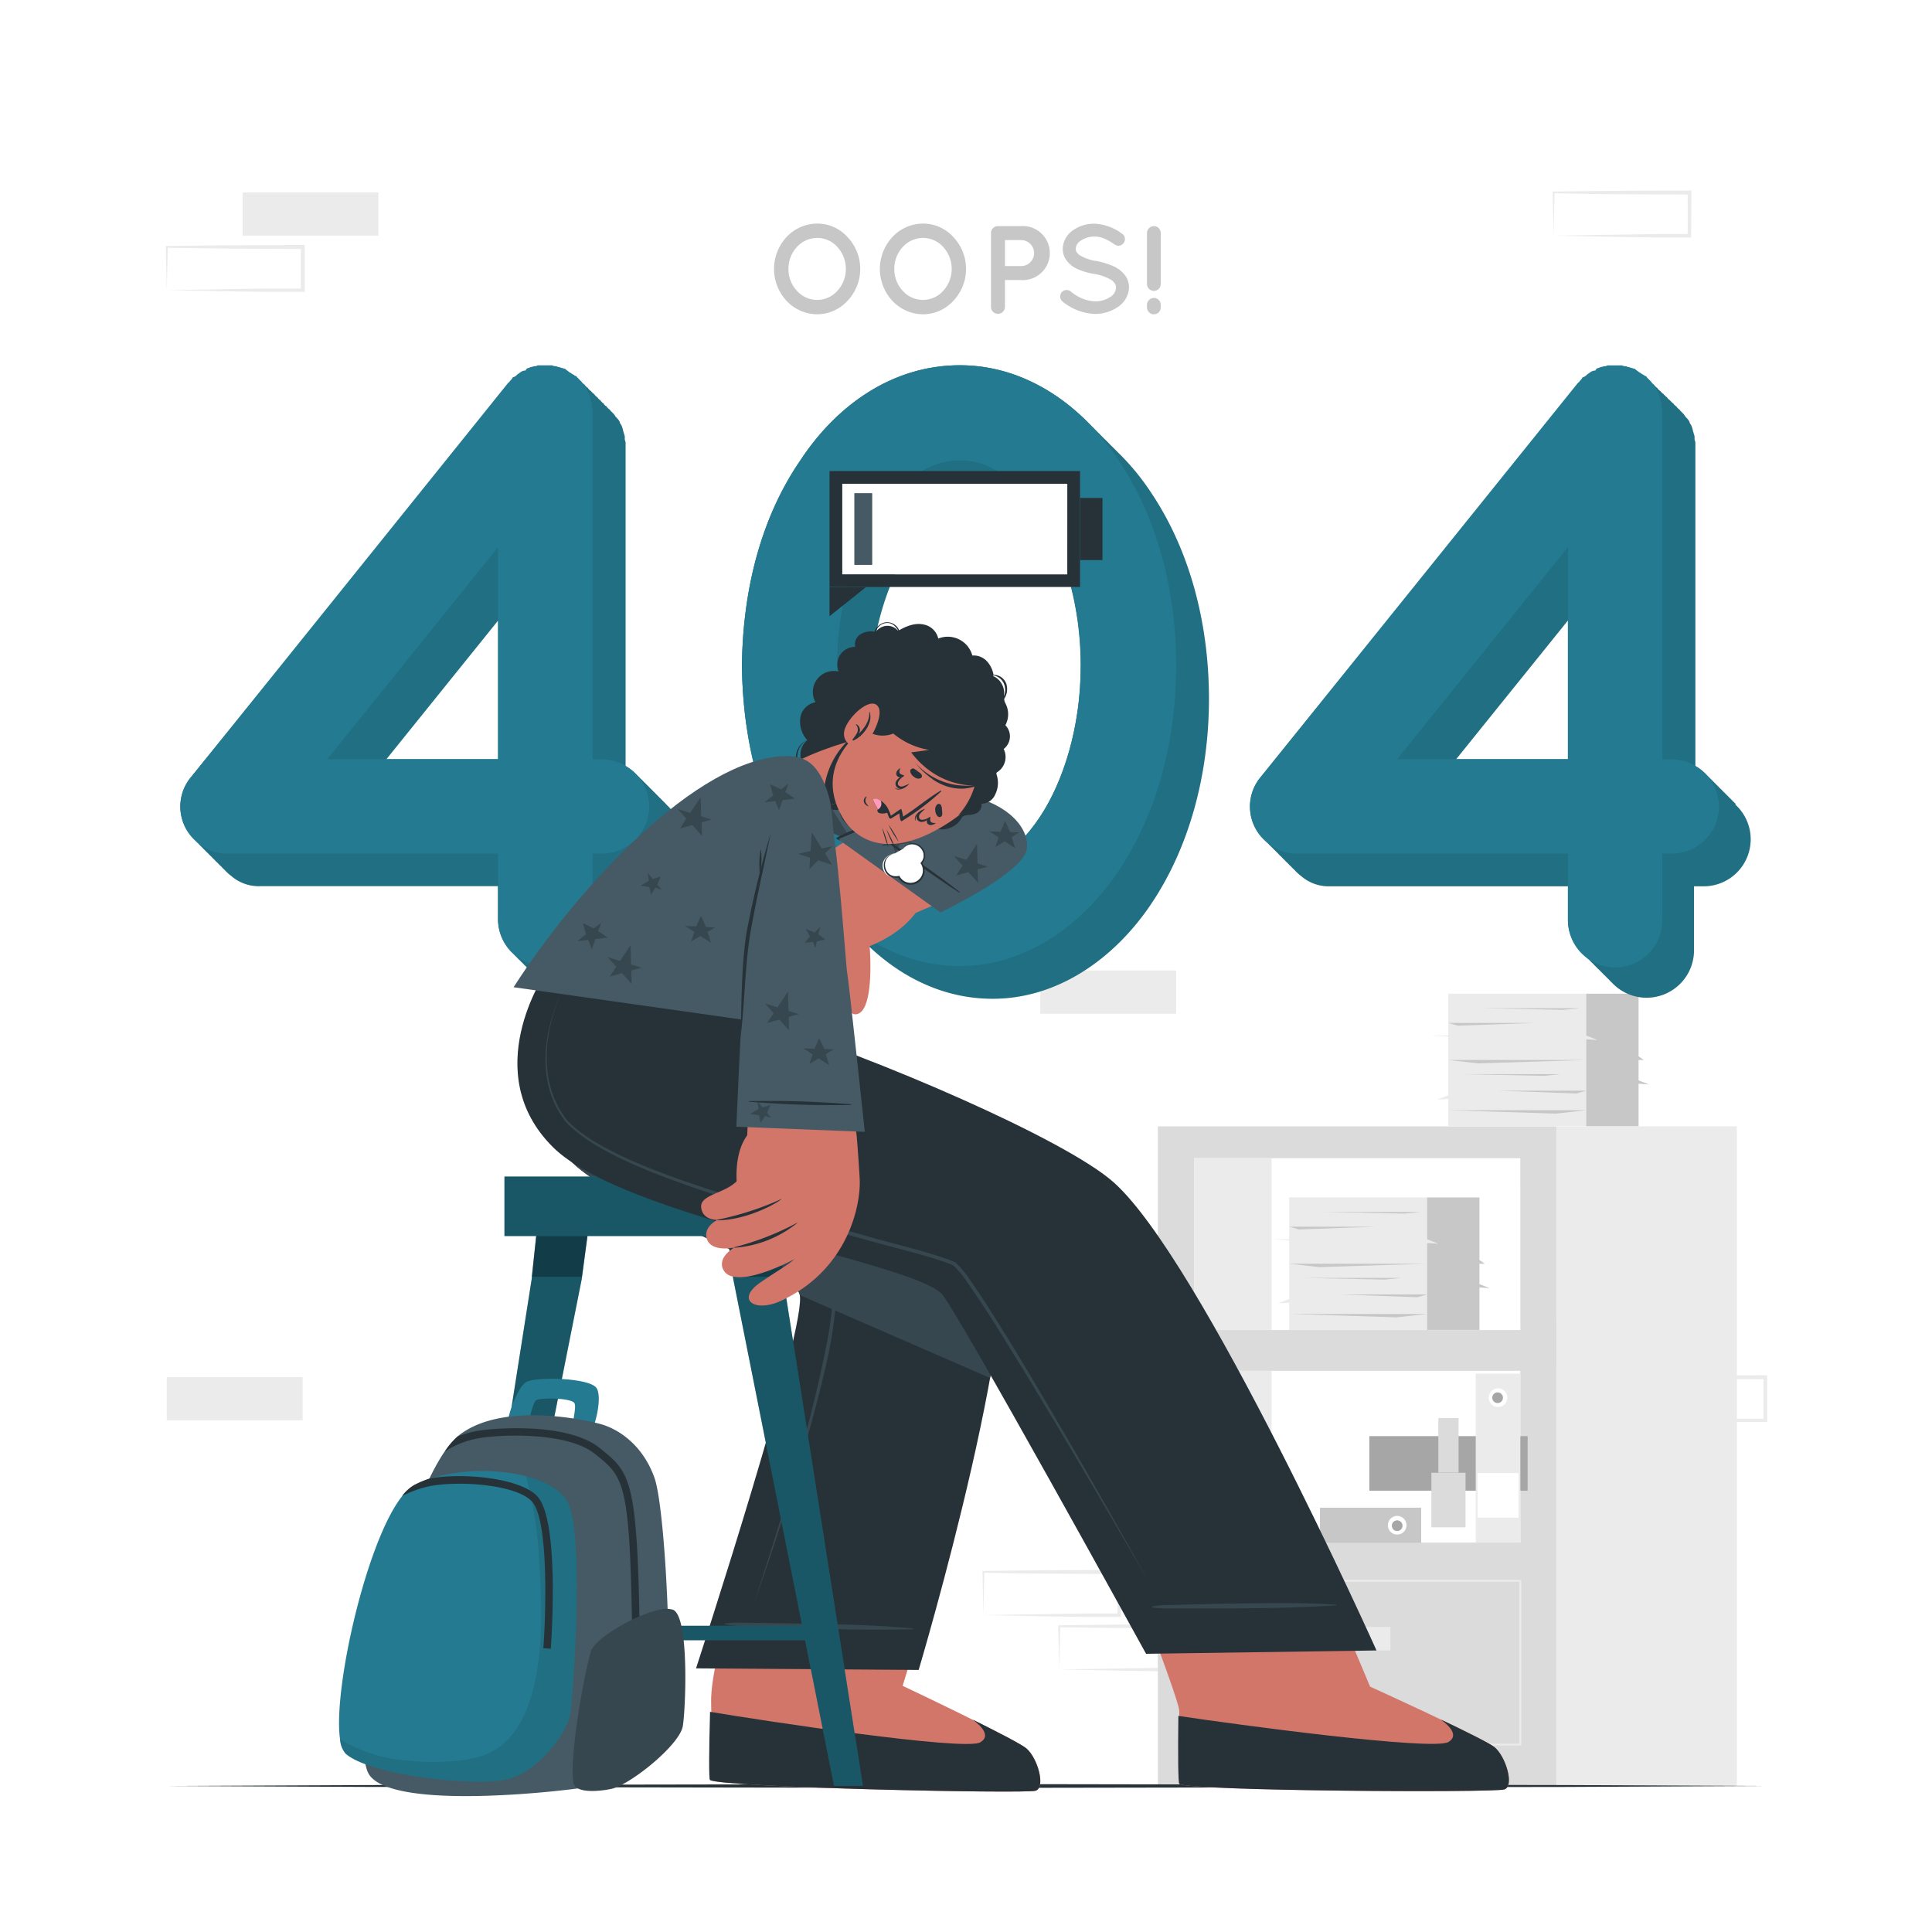 <svg class="animated" id="freepik_stories-404-error-with-a-tired-person" xmlns="http://www.w3.org/2000/svg" viewBox="0 0 500 500" version="1.1" xmlns:xlink="http://www.w3.org/1999/xlink" xmlns:svgjs="http://svgjs.com/svgjs"><style>svg#freepik_stories-404-error-with-a-tired-person:not(.animated) .animable {opacity: 0;}svg#freepik_stories-404-error-with-a-tired-person.animated #freepik--Number--inject-55 {animation: 6s Infinite  linear floating;animation-delay: 0s;}svg#freepik_stories-404-error-with-a-tired-person.animated #freepik--Character--inject-55 {animation: 6s Infinite  linear wind;animation-delay: 0s;}svg#freepik_stories-404-error-with-a-tired-person.animated #freepik--Backpack--inject-55 {animation: 6s Infinite  linear wind;animation-delay: 0s;}            @keyframes floating {                0% {                    opacity: 1;                    transform: translateY(0px);                }                50% {                    transform: translateY(-10px);                }                100% {                    opacity: 1;                    transform: translateY(0px);                }            }                    @keyframes wind {                0% {                    transform: rotate( 0deg );                }                25% {                    transform: rotate( 1deg );                }                75% {                    transform: rotate( -1deg );                }            }        </style><g id="freepik--background-complete--inject-55" style="transform-origin: 250.135px 255.76px 0px;" class="animable"><g id="el4jamd6aou9q"><rect x="402.07" y="342.28" width="35.16" height="11.19" style="fill: rgb(235, 235, 235); transform-origin: 419.65px 347.875px 0px; transform: rotate(180deg);" class="animable"></rect></g><g id="el97lhpejuv1w"><rect x="269.23" y="251.16" width="35.16" height="11.19" style="fill: rgb(235, 235, 235); transform-origin: 286.81px 256.755px 0px; transform: rotate(180deg);" class="animable"></rect></g><path d="M421.68,367.58l17.7-.29,8.75-.12,8.71,0-.46.45,0-11.19.5.5-17.58-.07-8.79-.08-8.79-.11.24-.24Zm0,0-.23-11.19v-.23h.24l8.79-.11,8.79-.08,17.58-.07h.5v.5l0,11.19V368h-.45L448,368l-8.83-.12Z" style="fill: rgb(235, 235, 235); transform-origin: 439.4px 361.95px 0px;" id="el9udwgsficyl" class="animable"></path><path d="M254.5,418l17.7-.3,8.75-.12,8.71,0-.46.46,0-11.19.5.49-17.58-.06-8.79-.09L254.5,407l.24-.23Zm0,0-.24-11.19v-.24h.24l8.79-.11,8.79-.09,17.58-.06h.5v.51L290.11,418v.45h-.45l-8.87,0-8.83-.12Z" style="fill: rgb(235, 235, 235); transform-origin: 272.21px 412.38px 0px;" id="el0xhrro61nj8f" class="animable"></path><path d="M274.11,432.06l17.7-.3,8.75-.12,8.71,0-.46.45,0-11.18.5.49-17.58-.06-8.79-.09-8.79-.11.24-.23Zm0,0-.24-11.19v-.24h.24l8.79-.11,8.79-.09,17.58-.06h.5v.51l0,11.18v.46h-.45l-8.87,0-8.83-.12Z" style="fill: rgb(235, 235, 235); transform-origin: 291.82px 426.445px 0px;" id="elicyjx9o6x69" class="animable"></path><g id="elfparglbikds"><rect x="293.65" y="406.76" width="35.16" height="11.19" style="fill: rgb(235, 235, 235); transform-origin: 311.23px 412.355px 0px; transform: rotate(180deg);" class="animable"></rect></g><g id="el0oy4fiivayq9"><rect x="43.16" y="356.39" width="35.16" height="11.19" style="fill: rgb(235, 235, 235); transform-origin: 60.74px 361.985px 0px; transform: rotate(180deg);" class="animable"></rect></g><g id="elulx1rf52n59"><rect x="62.77" y="49.79" width="35.16" height="11.19" style="fill: rgb(235, 235, 235); transform-origin: 80.35px 55.385px 0px; transform: rotate(180deg);" class="animable"></rect></g><path d="M43.16,75.09l17.7-.3,8.75-.12,8.71,0-.46.46,0-11.19.5.5-17.58-.07L52,64.24l-8.79-.11.24-.23Zm0,0L42.92,63.9v-.24h.24L52,63.55l8.79-.08,17.58-.07h.5v.5l0,11.19v.45h-.45l-8.87,0-8.83-.12Z" style="fill: rgb(235, 235, 235); transform-origin: 60.895px 69.47px 0px;" id="eli631qrdpa6o" class="animable"></path><path d="M402.07,61l17.7-.3,8.75-.12,8.71,0-.46.46,0-11.19.5.5-17.58-.07-8.79-.09L402.07,50l.24-.23Zm0,0-.24-11.19v-.24h.24l8.79-.11,8.79-.08,17.58-.07h.5v.5L437.68,61v.45h-.45l-8.87,0-8.83-.12Z" style="fill: rgb(235, 235, 235); transform-origin: 419.78px 55.38px 0px;" id="eldb034mm2cdr" class="animable"></path><path d="M299.65,291.5V462.21H402.84V291.5Zm93.82,107.71H309V354.77h84.45Zm0-55H309V299.75h84.45Z" style="fill: rgb(219, 219, 219); transform-origin: 351.245px 376.855px 0px;" id="elm5v7casz9he" class="animable"></path><rect x="402.84" y="291.5" width="46.66" height="170.7" style="fill: rgb(235, 235, 235); transform-origin: 426.17px 376.85px 0px;" id="elz4sfmsh95ib" class="animable"></rect><rect x="309.02" y="299.75" width="20.07" height="44.44" style="fill: rgb(235, 235, 235); transform-origin: 319.055px 321.97px 0px;" id="elz58klq1oeer" class="animable"></rect><path d="M393.72,451.75H309.29V408.88h84.43Zm-83.93-.5h83.43V409.38H309.79Z" style="fill: rgb(235, 235, 235); transform-origin: 351.505px 430.315px 0px;" id="elqlxrvy2hnz" class="animable"></path><rect x="343.17" y="421.05" width="16.67" height="6.09" style="fill: rgb(235, 235, 235); transform-origin: 351.505px 424.095px 0px;" id="elx33m6o97gvg" class="animable"></rect><rect x="309.02" y="354.78" width="20.07" height="44.44" style="fill: rgb(235, 235, 235); transform-origin: 319.055px 377px 0px;" id="elgqno30nff4a" class="animable"></rect><g id="el4o1vr25coys"><rect x="354.38" y="371.67" width="40.97" height="14.12" style="fill: rgb(166, 166, 166); transform-origin: 374.865px 378.73px 0px; transform: rotate(90deg);" class="animable"></rect></g><g id="el3qzs9n6f2km"><rect x="370.44" y="381.15" width="8.84" height="14.12" style="fill: rgb(219, 219, 219); transform-origin: 374.86px 388.21px 0px; transform: rotate(90deg);" class="animable"></rect></g><g id="elihvhk2hd71"><rect x="372.24" y="367" width="5.24" height="14.12" style="fill: rgb(219, 219, 219); transform-origin: 374.86px 374.06px 0px; transform: rotate(90deg);" class="animable"></rect></g><rect x="374.82" y="257.17" width="35.68" height="34.29" style="fill: rgb(235, 235, 235); transform-origin: 392.66px 274.315px 0px;" id="elo9r0rq0c3u" class="animable"></rect><rect x="410.5" y="257.17" width="13.56" height="34.29" style="fill: rgb(199, 199, 199); transform-origin: 417.28px 274.315px 0px;" id="elil0px9ja1n" class="animable"></rect><polygon points="374.81 274.32 410.5 274.32 382.63 275.2 374.81 274.32" style="fill: rgb(199, 199, 199); transform-origin: 392.655px 274.76px 0px;" id="elsijspab0qmo" class="animable"></polygon><polygon points="410.5 287.32 374.81 287.32 402.68 288.2 410.5 287.32" style="fill: rgb(199, 199, 199); transform-origin: 392.655px 287.76px 0px;" id="el9sqri3gccia" class="animable"></polygon><polygon points="374.81 264.73 397.42 264.73 377.32 265.45 374.81 264.73" style="fill: rgb(199, 199, 199); transform-origin: 386.115px 265.09px 0px;" id="el64ul3u9eb7t" class="animable"></polygon><polygon points="410.5 282.27 387.89 282.27 407.99 282.99 410.5 282.27" style="fill: rgb(199, 199, 199); transform-origin: 399.195px 282.63px 0px;" id="el7sdhldta5ft" class="animable"></polygon><polygon points="383.37 260.92 408.87 260.92 404.62 261.35 383.37 260.92" style="fill: rgb(199, 199, 199); transform-origin: 396.12px 261.135px 0px;" id="el8w2zwkvfjkj" class="animable"></polygon><polygon points="378.28 277.99 403.78 277.99 399.53 278.43 378.28 277.99" style="fill: rgb(199, 199, 199); transform-origin: 391.03px 278.21px 0px;" id="elpm36oluf1jl" class="animable"></polygon><polygon points="393.96 268 410.5 268 413.45 269.15 393.96 268" style="fill: rgb(235, 235, 235); transform-origin: 403.705px 268.575px 0px;" id="elvlhkferuu6" class="animable"></polygon><polygon points="370.26 268 386.8 268 389.75 269.15 370.26 268" style="fill: rgb(235, 235, 235); transform-origin: 380.005px 268.575px 0px;" id="elgm14qkesalh" class="animable"></polygon><polygon points="391.48 283.41 374.94 283.41 371.99 284.56 391.48 283.41" style="fill: rgb(235, 235, 235); transform-origin: 381.735px 283.985px 0px;" id="el5qvyuodoanl" class="animable"></polygon><polygon points="410.5 279.5 423.78 279.5 426.73 280.65 410.5 279.5" style="fill: rgb(199, 199, 199); transform-origin: 418.615px 280.075px 0px;" id="el4gts33gdexp" class="animable"></polygon><polygon points="415.13 274.32 425.43 274.32 424.06 273.38 415.13 274.32" style="fill: rgb(199, 199, 199); transform-origin: 420.28px 273.85px 0px;" id="elrzbtfpup88l" class="animable"></polygon><rect x="333.64" y="309.9" width="35.68" height="34.29" style="fill: rgb(235, 235, 235); transform-origin: 351.48px 327.045px 0px;" id="elnfm8p9biua" class="animable"></rect><rect x="369.32" y="309.9" width="13.56" height="34.29" style="fill: rgb(199, 199, 199); transform-origin: 376.1px 327.045px 0px;" id="elvs5r5w7f8lf" class="animable"></rect><polygon points="333.64 327.05 369.32 327.05 341.46 327.93 333.64 327.05" style="fill: rgb(199, 199, 199); transform-origin: 351.48px 327.49px 0px;" id="el5kuo6z5t4qp" class="animable"></polygon><polygon points="369.32 340.05 333.64 340.05 361.51 340.93 369.32 340.05" style="fill: rgb(199, 199, 199); transform-origin: 351.48px 340.49px 0px;" id="eltzrz0gocqdn" class="animable"></polygon><polygon points="333.64 317.46 356.24 317.46 336.15 318.18 333.64 317.46" style="fill: rgb(199, 199, 199); transform-origin: 344.94px 317.82px 0px;" id="elonrnekkujk" class="animable"></polygon><polygon points="369.32 335 346.72 335 366.81 335.72 369.32 335" style="fill: rgb(199, 199, 199); transform-origin: 358.02px 335.36px 0px;" id="el4flrpix91qr" class="animable"></polygon><polygon points="342.2 313.65 367.69 313.65 363.44 314.08 342.2 313.65" style="fill: rgb(199, 199, 199); transform-origin: 354.945px 313.865px 0px;" id="eljmjqpeaekr8" class="animable"></polygon><polygon points="337.11 330.72 362.6 330.72 358.35 331.15 337.11 330.72" style="fill: rgb(199, 199, 199); transform-origin: 349.855px 330.935px 0px;" id="ela2nhe690yg5" class="animable"></polygon><polygon points="352.79 320.73 369.32 320.73 372.28 321.88 352.79 320.73" style="fill: rgb(235, 235, 235); transform-origin: 362.535px 321.305px 0px;" id="ellqhknqc8una" class="animable"></polygon><polygon points="329.09 320.73 345.62 320.73 348.58 321.88 329.09 320.73" style="fill: rgb(235, 235, 235); transform-origin: 338.835px 321.305px 0px;" id="elt7w2la5znrf" class="animable"></polygon><polygon points="350.31 336.14 333.77 336.14 330.81 337.29 350.31 336.14" style="fill: rgb(235, 235, 235); transform-origin: 340.56px 336.715px 0px;" id="elksrs4vkm9xm" class="animable"></polygon><polygon points="369.32 332.23 382.6 332.23 385.56 333.38 369.32 332.23" style="fill: rgb(199, 199, 199); transform-origin: 377.44px 332.805px 0px;" id="elp9qzhhucrqc" class="animable"></polygon><polygon points="373.96 327.05 384.26 327.05 382.88 326.11 373.96 327.05" style="fill: rgb(199, 199, 199); transform-origin: 379.11px 326.58px 0px;" id="elf9j9kt5vybg" class="animable"></polygon><rect x="381.92" y="355.5" width="11.55" height="43.71" style="fill: rgb(235, 235, 235); transform-origin: 387.695px 377.355px 0px;" id="elaesf6zuyp6m" class="animable"></rect><path d="M387.7,364.13a2.41,2.41,0,1,1,2.4-2.41A2.41,2.41,0,0,1,387.7,364.13Z" style="fill: rgb(255, 255, 255); transform-origin: 387.69px 361.72px 0px;" id="elbxmbplzceiq" class="animable"></path><path d="M387.7,363.1a1.38,1.38,0,1,1,0-2.75,1.38,1.38,0,0,1,0,2.75Z" style="fill: rgb(166, 166, 166); transform-origin: 387.583px 361.725px 0px;" id="elrnvosauuhhs" class="animable"></path><g id="el98bsvdxlu1h"><rect x="382.38" y="381.23" width="10.63" height="11.55" style="fill: rgb(255, 255, 255); transform-origin: 387.695px 387.005px 0px; transform: rotate(90deg);" class="animable"></rect></g><rect x="324.09" y="390.19" width="43.71" height="9.09" style="fill: rgb(199, 199, 199); transform-origin: 345.945px 394.735px 0px;" id="el4dvgn1ydam6" class="animable"></rect><path d="M359.18,394.73a2.41,2.41,0,1,1,2.4,2.41A2.39,2.39,0,0,1,359.18,394.73Z" style="fill: rgb(255, 255, 255); transform-origin: 361.59px 394.73px 0px;" id="eld036tnbrk0w" class="animable"></path><path d="M360.21,394.73a1.38,1.38,0,0,1,2.75,0,1.38,1.38,0,1,1-2.75,0Z" style="fill: rgb(166, 166, 166); transform-origin: 361.585px 394.847px 0px;" id="ell6fkml2wd6m" class="animable"></path><g id="el9yk9bo93c5c"><rect x="330.98" y="390.19" width="10.63" height="9.09" style="fill: rgb(255, 255, 255); transform-origin: 336.295px 394.735px 0px; transform: rotate(180deg);" class="animable"></rect></g></g><g id="freepik--Floor--inject-55" style="transform-origin: 250px 462.21px 0px;" class="animable"><polygon points="43.34 462.21 95.01 461.97 146.67 461.88 250 461.71 353.33 461.88 404.99 461.97 456.66 462.21 404.99 462.46 353.33 462.54 250 462.71 146.67 462.54 95.01 462.45 43.34 462.21" style="fill: rgb(38, 50, 56); transform-origin: 250px 462.21px 0px;" id="elgvb2vymqke" class="animable"></polygon></g><g id="freepik--Number--inject-55" style="transform-origin: 249.865px 176.5px 0px;" class="animable animator-active"><path d="M172.41,208.15s0,0,0,0a10.83,10.83,0,0,0-.83-.83h0a8.33,8.33,0,0,0-.84-.84s0,0,0,0a11,11,0,0,0-.83-.84s0,0,0,0a9.29,9.29,0,0,0-.83-.83s0,0,0,0a8.33,8.33,0,0,0-.84-.84h0a11,11,0,0,0-.83-.84h0a11,11,0,0,0-.84-.83h0a8.33,8.33,0,0,0-.84-.84h0a10.83,10.83,0,0,0-.83-.83s0,0,0,0a13,13,0,0,0-3-2.38v-83.6c0-.44-.22-.67-.22-1.11a2.4,2.4,0,0,0-.22-1.33c0-.23-.22-.67-.22-.89a8,8,0,0,0-.45-1.34,1.66,1.66,0,0,1-.44-.89,5.58,5.58,0,0,0-.89-1.1c-.23-.23-.44-.67-.67-.9l-.89-.89c0-.13-.17-.27-.36-.36l-.44-.44,0,0c0-.14-.17-.27-.37-.36s-.25-.26-.44-.44l0,0c0-.13-.17-.27-.36-.36l-.44-.44,0,0c0-.13-.17-.27-.36-.36l-.44-.44,0,0c0-.14-.17-.27-.36-.36l-.44-.44,0,0c0-.13-.17-.27-.36-.36l-.44-.44-.05,0c0-.13-.17-.27-.36-.36l-.44-.44,0,0c0-.14-.17-.27-.36-.36l-.44-.44-.05-.05c0-.13-.17-.27-.36-.36l-.44-.44-.05,0c0-.14-.17-.28-.36-.37l-.48-.48c0-.22-.44-.44-.67-.44a.21.21,0,0,0-.21-.23c-.45-.21-.68-.44-1.12-.66-.23-.23-.67-.44-1.11-.89-.22,0-.66-.22-.89-.22-.44-.22-1.11-.22-1.33-.45a2.15,2.15,0,0,1-1.12-.21h-3.77a1.39,1.39,0,0,1-.89.21c-.66.23-1.1.23-1.33.45-.44,0-.67.22-.89.67a2.32,2.32,0,0,0-1.33.44c-.22.22-.67.45-.89.66a2.26,2.26,0,0,1-1.11.67,2.78,2.78,0,0,1-.67.89c-.22.23-.22.44-.44.44L49.4,201.14a11.89,11.89,0,0,0,1.1,16.35,8.43,8.43,0,0,0,.85.84,6.83,6.83,0,0,0,.85.85A8.43,8.43,0,0,0,53,220a8.43,8.43,0,0,0,.85.84,6.83,6.83,0,0,0,.85.85,8.43,8.43,0,0,0,.84.85,7.5,7.5,0,0,0,.85.84,6.83,6.83,0,0,0,.85.85,8.43,8.43,0,0,0,.84.85,12.71,12.71,0,0,0,1.74,1.6,10.88,10.88,0,0,0,7.55,2.66h61.51v8.42a12.13,12.13,0,0,0,4,9.12l0,0c.26.29.53.56.81.82l0,0a10.7,10.7,0,0,0,.83.82l0,0q.39.42.81.81l0,0a10.83,10.83,0,0,0,.83.83l0,0q.39.42.81.81l0,0a10.72,10.72,0,0,0,.82.83l0,0c.25.28.53.56.81.82,0,0,0,0,0,0,.26.29.54.56.82.82l0,0q.39.42.81.81s0,0,0,0a12.28,12.28,0,0,0,21.28-8.29V229.37H164a12.16,12.16,0,0,0,8.38-21.22Zm-43.49-47.57v35.9H100Z" style="fill: rgb(36, 123, 145); transform-origin: 111.545px 176.588px 0px;" id="el66jw9khmio5" class="animable"></path><g id="elltvsw6t4kv7"><path d="M172.41,208.15s0,0,0,0a10.83,10.83,0,0,0-.83-.83h0a8.33,8.33,0,0,0-.84-.84s0,0,0,0a11,11,0,0,0-.83-.84s0,0,0,0a9.29,9.29,0,0,0-.83-.83s0,0,0,0a8.33,8.33,0,0,0-.84-.84h0a11,11,0,0,0-.83-.84h0a11,11,0,0,0-.84-.83h0a8.33,8.33,0,0,0-.84-.84h0a10.83,10.83,0,0,0-.83-.83s0,0,0,0a13,13,0,0,0-3-2.38v-83.6c0-.44-.22-.67-.22-1.11a2.4,2.4,0,0,0-.22-1.33c0-.23-.22-.67-.22-.89a8,8,0,0,0-.45-1.34,1.66,1.66,0,0,1-.44-.89,5.58,5.58,0,0,0-.89-1.1c-.23-.23-.44-.67-.67-.9l-.89-.89c0-.13-.17-.27-.36-.36l-.44-.44,0,0c0-.14-.17-.27-.37-.36s-.25-.26-.44-.44l0,0c0-.13-.17-.27-.36-.36l-.44-.44,0,0c0-.13-.17-.27-.36-.36l-.44-.44,0,0c0-.14-.17-.27-.36-.36l-.44-.44,0,0c0-.13-.17-.27-.36-.36l-.44-.44-.05,0c0-.13-.17-.27-.36-.36l-.44-.44,0,0c0-.14-.17-.27-.36-.36l-.44-.44-.05-.05c0-.13-.17-.27-.36-.36l-.44-.44-.05,0c0-.14-.17-.28-.36-.37l-.48-.48c0-.22-.44-.44-.67-.44a.21.21,0,0,0-.21-.23c-.45-.21-.68-.44-1.12-.66-.23-.23-.67-.44-1.11-.89-.22,0-.66-.22-.89-.22-.44-.22-1.11-.22-1.33-.45a2.15,2.15,0,0,1-1.12-.21h-3.77a1.39,1.39,0,0,1-.89.21c-.66.23-1.1.23-1.33.45-.44,0-.67.22-.89.67a2.32,2.32,0,0,0-1.33.44c-.22.22-.67.45-.89.66a2.26,2.26,0,0,1-1.11.67,2.78,2.78,0,0,1-.67.89c-.22.23-.22.44-.44.44L49.4,201.14a11.89,11.89,0,0,0,1.1,16.35,8.43,8.43,0,0,0,.85.84,6.83,6.83,0,0,0,.85.85A8.43,8.43,0,0,0,53,220a8.43,8.43,0,0,0,.85.84,6.83,6.83,0,0,0,.85.85,8.43,8.43,0,0,0,.84.85,7.5,7.5,0,0,0,.85.84,6.83,6.83,0,0,0,.85.85,8.43,8.43,0,0,0,.84.85,12.71,12.71,0,0,0,1.74,1.6,10.88,10.88,0,0,0,7.55,2.66h61.51v8.42a12.13,12.13,0,0,0,4,9.12l0,0c.26.29.53.56.81.82l0,0a10.7,10.7,0,0,0,.83.82l0,0q.39.42.81.81l0,0a10.83,10.83,0,0,0,.83.83l0,0q.39.42.81.81l0,0a10.72,10.72,0,0,0,.82.83l0,0c.25.28.53.56.81.82,0,0,0,0,0,0,.26.29.54.56.82.82l0,0q.39.42.81.81s0,0,0,0a12.28,12.28,0,0,0,21.28-8.29V229.37H164a12.16,12.16,0,0,0,8.38-21.22Zm-43.49-47.57v35.9H100Z" style="opacity: 0.1; transform-origin: 111.545px 176.588px 0px;" class="animable"></path></g><path d="M168,208.69a12.23,12.23,0,0,1-12.44,12.22h-2.22v16.88a12.22,12.22,0,0,1-24.44,0V220.91H59a10.89,10.89,0,0,1-7.56-2.66,11.9,11.9,0,0,1-2-17.11L131.58,99c.22,0,.22-.22.44-.44a2.81,2.81,0,0,0,.67-.89A2.34,2.34,0,0,0,133.8,97c.22-.23.67-.45.89-.67a2.42,2.42,0,0,1,1.33-.45c.22-.44.45-.66.89-.66.22-.22.67-.22,1.34-.45a1.32,1.32,0,0,0,.88-.22h3.78a2,2,0,0,0,1.11.22c.22.23.89.23,1.33.45.22,0,.67.22.89.22.45.44.89.67,1.11.89.44.22.67.44,1.11.67a.22.22,0,0,1,.22.22c.23,0,.67.22.67.44l.89.89c.22.22.44.67.66.89a5.39,5.39,0,0,1,.89,1.11,1.72,1.72,0,0,0,.45.89,9,9,0,0,1,.44,1.33c0,.22.22.67.22.89a2.31,2.31,0,0,1,.23,1.33c0,.45.22.67.22,1.11v90.41h2.22A12.37,12.37,0,0,1,168,208.69Zm-39.1-67.08-44.2,54.87h44.2Z" style="fill: rgb(36, 123, 145); transform-origin: 107.348px 172.28px 0px;" id="ele39z14g5hyi" class="animable"></path><path d="M298,127.64a62.6,62.6,0,0,0-8.7-10.58,3.32,3.32,0,0,0-.38-.37,1.14,1.14,0,0,0-.11-.11,3.31,3.31,0,0,0-.32-.33c-.28-.3-.58-.59-.88-.88,0,0-.05-.06-.08-.07l-.3-.3a1.14,1.14,0,0,0-.11-.11c-.11-.12-.21-.23-.32-.33-.28-.31-.59-.59-.88-.88a.25.25,0,0,0-.08-.07l-.3-.3a1.36,1.36,0,0,0-.12-.12c-.1-.11-.2-.22-.31-.32-.29-.31-.59-.59-.88-.89l-.08-.06-.31-.31a1.14,1.14,0,0,0-.11-.11,3.31,3.31,0,0,0-.32-.33c-.28-.3-.58-.58-.88-.88l-.08-.07a2.83,2.83,0,0,0-.3-.3l-.11-.11c-8.92-9.2-20.56-15.28-33.6-15.28-17.55,0-32,10.43-41.32,24.64-9.77,14.22-14.88,32.67-15.1,53.09.22,20.22,5.33,38.87,15.1,53.09a65.9,65.9,0,0,0,8.6,10.43l.44.43a.17.17,0,0,1,.06.06l.79.79.4.41.44.43a.12.12,0,0,1,.06.06l.79.79c.13.15.27.28.41.42l.44.43.05.05.79.79c.14.15.27.29.41.42l.44.43a.1.1,0,0,1,.05.06c.26.27.54.53.79.79l.41.41.44.43.06.06c.26.27.53.53.79.79,8.78,8.77,20.1,14.65,33.12,14.65,17.1,0,31.76-10.67,41.1-24.66,9.54-14.22,14.88-32.88,14.88-53.09C312.83,160.3,307.49,141.86,298,127.64ZM269,211.58c-6.44,9.55-13.77,13.77-20.65,13.77a20.37,20.37,0,0,1-11.72-4c-.31-.4-.62-.83-.92-1.27-6.22-9.33-10.67-23.54-10.67-39.32,0-16,4.45-30,10.67-39.54,6.67-9.33,14.22-13.77,21.1-13.55A18.6,18.6,0,0,1,268,131.28c.35.48.7.95,1,1.45,6.22,9.55,10.67,23.54,10.67,39.53C279.71,188,275.26,202.25,269,211.58Z" style="fill: rgb(36, 123, 145); transform-origin: 252.45px 176.505px 0px;" id="el0vt6ao4tfu7" class="animable"></path><g id="el1c9nstru2tm"><path d="M298,127.64a62.6,62.6,0,0,0-8.7-10.58,3.32,3.32,0,0,0-.38-.37,1.14,1.14,0,0,0-.11-.11,3.31,3.31,0,0,0-.32-.33c-.28-.3-.58-.59-.88-.88,0,0-.05-.06-.08-.07l-.3-.3a1.14,1.14,0,0,0-.11-.11c-.11-.12-.21-.23-.32-.33-.28-.31-.59-.59-.88-.88a.25.25,0,0,0-.08-.07l-.3-.3a1.36,1.36,0,0,0-.12-.12c-.1-.11-.2-.22-.31-.32-.29-.31-.59-.59-.88-.89l-.08-.06-.31-.31a1.14,1.14,0,0,0-.11-.11,3.31,3.31,0,0,0-.32-.33c-.28-.3-.58-.58-.88-.88l-.08-.07a2.83,2.83,0,0,0-.3-.3l-.11-.11c-8.92-9.2-20.56-15.28-33.6-15.28-17.55,0-32,10.43-41.32,24.64-9.77,14.22-14.88,32.67-15.1,53.09.22,20.22,5.33,38.87,15.1,53.09a65.9,65.9,0,0,0,8.6,10.43l.44.43a.17.17,0,0,1,.06.06l.79.79.4.41.44.43a.12.12,0,0,1,.06.06l.79.79c.13.15.27.28.41.42l.44.43.05.05.79.79c.14.15.27.29.41.42l.44.43a.1.1,0,0,1,.05.06c.26.27.54.53.79.79l.41.41.44.43.06.06c.26.27.53.53.79.79,8.78,8.77,20.1,14.65,33.12,14.65,17.1,0,31.76-10.67,41.1-24.66,9.54-14.22,14.88-32.88,14.88-53.09C312.83,160.3,307.49,141.86,298,127.64ZM269,211.58c-6.44,9.55-13.77,13.77-20.65,13.77a20.37,20.37,0,0,1-11.72-4c-.31-.4-.62-.83-.92-1.27-6.22-9.33-10.67-23.54-10.67-39.32,0-16,4.45-30,10.67-39.54,6.67-9.33,14.22-13.77,21.1-13.55A18.6,18.6,0,0,1,268,131.28c.35.48.7.95,1,1.45,6.22,9.55,10.67,23.54,10.67,39.53C279.71,188,275.26,202.25,269,211.58Z" style="opacity: 0.1; transform-origin: 252.45px 176.505px 0px;" class="animable"></path></g><path d="M192,172.27c.22-20.44,5.33-38.88,15.1-53.09,9.33-14.22,23.77-24.66,41.32-24.66,17.1,0,31.76,10.44,41.09,24.66,9.55,14.21,14.88,32.65,14.88,53.09,0,20.21-5.33,38.87-14.88,53.08-9.33,14-24,24.66-41.09,24.66-17.55,0-32-10.66-41.32-24.66C197.3,211.14,192.19,192.48,192,172.27Zm87.74,0c0-16-4.45-30-10.67-39.54-6.44-9.33-13.77-13.77-20.65-13.55-6.89-.22-14.44,4.22-21.1,13.55-6.22,9.55-10.67,23.54-10.67,39.54,0,15.77,4.45,30,10.67,39.31,6.66,9.55,14.21,13.77,21.1,13.77s14.21-4.22,20.65-13.77C275.26,202.25,279.71,188,279.71,172.27Z" style="fill: rgb(36, 123, 145); transform-origin: 248.195px 172.265px 0px;" id="el0w83dai9xzho" class="animable"></path><path d="M449.28,208.15s0,0,0,0c-.28-.29-.56-.57-.84-.83h0a11.09,11.09,0,0,0-.84-.84s0,0,0,0c-.27-.29-.55-.58-.83-.84,0,0,0,0,0,0-.27-.29-.56-.57-.84-.83,0,0,0,0,0,0a11.09,11.09,0,0,0-.84-.84h0c-.27-.29-.55-.58-.83-.84h0c-.27-.29-.56-.57-.84-.83h0c-.27-.3-.55-.58-.83-.84h0c-.27-.29-.55-.57-.83-.83,0,0,0,0,0,0a12.3,12.3,0,0,0-3-2.38v-83.6c0-.44-.22-.67-.22-1.11a2.4,2.4,0,0,0-.22-1.33c0-.23-.22-.67-.22-.89a8,8,0,0,0-.45-1.34,1.73,1.73,0,0,1-.44-.89,5.23,5.23,0,0,0-.89-1.1c-.23-.23-.44-.67-.67-.9l-.89-.89c0-.13-.17-.27-.36-.36l-.44-.44,0,0c0-.14-.17-.27-.36-.36l-.45-.44,0,0c0-.13-.17-.27-.36-.36l-.44-.44-.05,0c0-.13-.17-.27-.36-.36l-.44-.44,0,0c0-.14-.17-.27-.36-.36l-.44-.44-.05,0c0-.13-.17-.27-.36-.36l-.44-.44-.05,0c0-.13-.17-.27-.36-.36l-.44-.44,0,0c0-.14-.17-.27-.36-.36l-.44-.44-.05-.05c0-.13-.17-.27-.36-.36l-.44-.44-.05,0c0-.14-.16-.28-.36-.37l-.48-.48c0-.22-.44-.44-.67-.44a.22.22,0,0,0-.22-.23c-.44-.21-.67-.44-1.11-.66-.23-.23-.67-.44-1.11-.89-.22,0-.66-.22-.89-.22-.44-.22-1.1-.22-1.33-.45a2.15,2.15,0,0,1-1.12-.21H416a1.39,1.39,0,0,1-.89.21c-.66.23-1.1.23-1.33.45-.44,0-.66.22-.89.67a2.34,2.34,0,0,0-1.33.44c-.22.22-.67.45-.88.66a2.36,2.36,0,0,1-1.12.67,3.11,3.11,0,0,1-.67.89c-.22.23-.22.44-.44.44L326.26,201.14a11.89,11.89,0,0,0,1.1,16.35,8.43,8.43,0,0,0,.85.84,6.83,6.83,0,0,0,.85.85,101,101,0,0,0,1.69,1.69,6.83,6.83,0,0,0,.85.85,8.43,8.43,0,0,0,.84.85,7.5,7.5,0,0,0,.85.84,6.83,6.83,0,0,0,.85.85,8.43,8.43,0,0,0,.84.85,12.71,12.71,0,0,0,1.74,1.6,10.88,10.88,0,0,0,7.55,2.66h61.51v8.42a12.14,12.14,0,0,0,4,9.12s0,0,0,0a10.72,10.72,0,0,0,.82.83l0,0c.26.28.53.55.82.81,0,0,0,0,0,0,.26.29.54.56.82.82l0,0c.26.29.53.56.81.82l0,0a10.7,10.7,0,0,0,.83.82l0,0q.39.42.81.81l0,0c.26.29.55.57.83.83l0,0q.39.42.81.81l0,0a10.72,10.72,0,0,0,.82.83l0,0a12.27,12.27,0,0,0,21.26-8.3V229.37h2.22a12.16,12.16,0,0,0,8.39-21.22Zm-43.5-47.57v35.9H376.85Z" style="fill: rgb(36, 123, 145); transform-origin: 388.295px 176.605px 0px;" id="elpwdfsh50fz" class="animable"></path><g id="elxkcpfuzlirh"><path d="M449.28,208.15s0,0,0,0c-.28-.29-.56-.57-.84-.83h0a11.09,11.09,0,0,0-.84-.84s0,0,0,0c-.27-.29-.55-.58-.83-.84,0,0,0,0,0,0-.27-.29-.56-.57-.84-.83,0,0,0,0,0,0a11.09,11.09,0,0,0-.84-.84h0c-.27-.29-.55-.58-.83-.84h0c-.27-.29-.56-.57-.84-.83h0c-.27-.3-.55-.58-.83-.84h0c-.27-.29-.55-.57-.83-.83,0,0,0,0,0,0a12.3,12.3,0,0,0-3-2.38v-83.6c0-.44-.22-.67-.22-1.11a2.4,2.4,0,0,0-.22-1.33c0-.23-.22-.67-.22-.89a8,8,0,0,0-.45-1.34,1.73,1.73,0,0,1-.44-.89,5.23,5.23,0,0,0-.89-1.1c-.23-.23-.44-.67-.67-.9l-.89-.89c0-.13-.17-.27-.36-.36l-.44-.44,0,0c0-.14-.17-.27-.36-.36l-.45-.44,0,0c0-.13-.17-.27-.36-.36l-.44-.44-.05,0c0-.13-.17-.27-.36-.36l-.44-.44,0,0c0-.14-.17-.27-.36-.36l-.44-.44-.05,0c0-.13-.17-.27-.36-.36l-.44-.44-.05,0c0-.13-.17-.27-.36-.36l-.44-.44,0,0c0-.14-.17-.27-.36-.36l-.44-.44-.05-.05c0-.13-.17-.27-.36-.36l-.44-.44-.05,0c0-.14-.16-.28-.36-.37l-.48-.48c0-.22-.44-.44-.67-.44a.22.22,0,0,0-.22-.23c-.44-.21-.67-.44-1.11-.66-.23-.23-.67-.44-1.11-.89-.22,0-.66-.22-.89-.22-.44-.22-1.1-.22-1.33-.45a2.15,2.15,0,0,1-1.12-.21H416a1.39,1.39,0,0,1-.89.21c-.66.23-1.1.23-1.33.45-.44,0-.66.22-.89.67a2.34,2.34,0,0,0-1.33.44c-.22.22-.67.45-.88.66a2.36,2.36,0,0,1-1.12.67,3.11,3.11,0,0,1-.67.89c-.22.23-.22.44-.44.44L326.26,201.14a11.89,11.89,0,0,0,1.1,16.35,8.43,8.43,0,0,0,.85.84,6.83,6.83,0,0,0,.85.85,101,101,0,0,0,1.69,1.69,6.83,6.83,0,0,0,.85.85,8.43,8.43,0,0,0,.84.85,7.5,7.5,0,0,0,.85.84,6.83,6.83,0,0,0,.85.85,8.43,8.43,0,0,0,.84.85,12.71,12.71,0,0,0,1.74,1.6,10.88,10.88,0,0,0,7.55,2.66h61.51v8.42a12.14,12.14,0,0,0,4,9.12s0,0,0,0a10.72,10.72,0,0,0,.82.83l0,0c.26.28.53.55.82.81,0,0,0,0,0,0,.26.29.54.56.82.82l0,0c.26.29.53.56.81.82l0,0a10.7,10.7,0,0,0,.83.82l0,0q.39.42.81.81l0,0c.26.29.55.57.83.83l0,0q.39.42.81.81l0,0a10.72,10.72,0,0,0,.82.83l0,0a12.27,12.27,0,0,0,21.26-8.3V229.37h2.22a12.16,12.16,0,0,0,8.39-21.22Zm-43.5-47.57v35.9H376.85Z" style="opacity: 0.1; transform-origin: 388.295px 176.605px 0px;" class="animable"></path></g><path d="M444.87,208.69a12.23,12.23,0,0,1-12.44,12.22h-2.22v16.88a12.22,12.22,0,1,1-24.43,0V220.91h-70a10.91,10.91,0,0,1-7.56-2.66,11.89,11.89,0,0,1-2-17.11L408.44,99c.22,0,.22-.22.44-.44a2.81,2.81,0,0,0,.67-.89,2.34,2.34,0,0,0,1.11-.66c.23-.23.67-.45.89-.67a2.42,2.42,0,0,1,1.33-.45c.22-.44.45-.66.89-.66.22-.22.67-.22,1.33-.45a1.34,1.34,0,0,0,.89-.22h3.78a2,2,0,0,0,1.11.22c.22.23.89.23,1.33.45.23,0,.67.22.89.22.45.44.89.67,1.11.89.44.22.67.44,1.11.67a.22.22,0,0,1,.22.22c.23,0,.67.22.67.44l.89.89c.22.22.44.67.67.89a6.18,6.18,0,0,1,.89,1.11,1.69,1.69,0,0,0,.44.89,10.1,10.1,0,0,1,.45,1.33c0,.22.21.67.21.89A2.31,2.31,0,0,1,430,105c0,.45.22.67.22,1.11v90.41h2.22A12.37,12.37,0,0,1,444.87,208.69Zm-39.09-67.08-44.21,54.87h44.21Z" style="fill: rgb(36, 123, 145); transform-origin: 384.171px 172.46px 0px;" id="elrchqbwfcwa" class="animable"></path></g><g id="freepik--Text--inject-55" style="transform-origin: 250.36px 69.6px 0px;" class="animable"><path d="M219.34,61.35a12,12,0,0,1,0,16.5,10.68,10.68,0,0,1-7.79,3.49,11,11,0,0,1-8-3.49,12.15,12.15,0,0,1,0-16.5,10.9,10.9,0,0,1,8-3.49A10.57,10.57,0,0,1,219.34,61.35Zm-.43,8.25a8.46,8.46,0,0,0-2.21-5.7,7,7,0,0,0-5.15-2.32,7.11,7.11,0,0,0-5.29,2.32,8.28,8.28,0,0,0-2.21,5.7,8.17,8.17,0,0,0,2.21,5.68,7,7,0,0,0,10.44,0A8.36,8.36,0,0,0,218.91,69.6Z" style="fill: rgb(199, 199, 199); transform-origin: 211.473px 69.6px 0px;" id="eljachmqw3o9p" class="animable"></path><path d="M246.73,61.35a12,12,0,0,1,0,16.5,10.68,10.68,0,0,1-7.79,3.49,11,11,0,0,1-8-3.49,12.15,12.15,0,0,1,0-16.5,10.9,10.9,0,0,1,8-3.49A10.57,10.57,0,0,1,246.73,61.35Zm-.43,8.25a8.46,8.46,0,0,0-2.21-5.7,7,7,0,0,0-5.15-2.32,7.11,7.11,0,0,0-5.29,2.32,8.28,8.28,0,0,0-2.21,5.7,8.17,8.17,0,0,0,2.21,5.68,7,7,0,0,0,10.44,0A8.36,8.36,0,0,0,246.3,69.6Z" style="fill: rgb(199, 199, 199); transform-origin: 238.863px 69.6px 0px;" id="elmjs6u6f8d2h" class="animable"></path><path d="M264.08,72.47h-4v7.08a1.81,1.81,0,0,1-3.61,0V60.31a1.78,1.78,0,0,1,1.79-1.79h5.84a7,7,0,1,1,0,13.95Zm-4-3.62h4a3.36,3.36,0,1,0,0-6.71h-4Z" style="fill: rgb(199, 199, 199); transform-origin: 264.081px 69.86px 0px;" id="elwur8urhnnu" class="animable"></path><path d="M274.74,75.67a1.69,1.69,0,0,1,2.38-.23A10.65,10.65,0,0,0,283.34,78a7,7,0,0,0,4.08-1.21,2.91,2.91,0,0,0,1.4-2.34,1.84,1.84,0,0,0-.29-1.05,3.23,3.23,0,0,0-1-1,13,13,0,0,0-4.47-1.53H283a17.43,17.43,0,0,1-4.21-1.27,7,7,0,0,1-3-2.54,5,5,0,0,1-.75-2.68,6,6,0,0,1,2.61-4.76,9.62,9.62,0,0,1,5.64-1.73,12.82,12.82,0,0,1,7.11,2.61,1.68,1.68,0,0,1,.45,2.32,1.64,1.64,0,0,1-2.31.49c-1.66-1.11-3.26-2.09-5.25-2.09a6.23,6.23,0,0,0-3.65,1.11,2.59,2.59,0,0,0-1.24,2,1.56,1.56,0,0,0,.23.92,3,3,0,0,0,.88.84,11.16,11.16,0,0,0,4.07,1.44h.07a19,19,0,0,1,4.5,1.37,7.61,7.61,0,0,1,3.26,2.7,5.33,5.33,0,0,1,.78,2.78,6.3,6.3,0,0,1-2.8,5,10.24,10.24,0,0,1-6,1.86A14,14,0,0,1,275,78.05,1.73,1.73,0,0,1,274.74,75.67Z" style="fill: rgb(199, 199, 199); transform-origin: 283.286px 69.565px 0px;" id="elb3vg5qgxq6" class="animable"></path><path d="M296.84,73.48V60.31a1.81,1.81,0,0,1,1.8-1.79,1.78,1.78,0,0,1,1.76,1.79V73.48a1.77,1.77,0,0,1-1.76,1.8A1.8,1.8,0,0,1,296.84,73.48Zm1.8,7.86a1.79,1.79,0,0,1-1.8-1.79V78.9a1.82,1.82,0,0,1,1.8-1.8,1.78,1.78,0,0,1,1.76,1.8v.65A1.76,1.76,0,0,1,298.64,81.34Z" style="fill: rgb(199, 199, 199); transform-origin: 298.62px 69.93px 0px;" id="elcj5wx1fu77r" class="animable"></path></g><g id="freepik--Battery--inject-55" style="transform-origin: 250px 140.69px 0px;" class="animable"><path d="M214.68,121.9v30h64.84v-30Zm61.53,26.73H218V125.2h58.23Z" style="fill: rgb(38, 50, 56); transform-origin: 247.1px 136.9px 0px;" id="elaahnogwwkdm" class="animable"></path><rect x="217.98" y="125.2" width="58.23" height="23.43" style="fill: rgb(255, 255, 255); transform-origin: 247.095px 136.915px 0px;" id="el4azxfx0le5g" class="animable"></rect><rect x="221.1" y="127.63" width="4.63" height="18.56" style="fill: rgb(69, 90, 100); transform-origin: 223.415px 136.91px 0px;" id="elg3fdfvp5yzd" class="animable"></rect><rect x="279.55" y="128.88" width="5.77" height="16.07" style="fill: rgb(38, 50, 56); transform-origin: 282.435px 136.915px 0px;" id="elwm7gxokyq" class="animable"></rect><polygon points="214.68 151.93 214.68 159.48 224.13 151.93 214.68 151.93" style="fill: rgb(38, 50, 56); transform-origin: 219.405px 155.705px 0px;" id="el376mj2jgy89" class="animable"></polygon></g><g id="freepik--Character--inject-55" style="transform-origin: 253.755px 312.348px 0px;" class="animable"><path d="M268,463.44c-2.7.84-81.37-.85-84.24-2.77-.37-.24.65-8.66.28-19.8-.47-14.57,15.61-55.46,15.61-55.46l49.23,1-15.27,49.88s29,13.74,32,16.19S270.7,462.61,268,463.44Z" style="fill: rgb(211, 118, 106); transform-origin: 226.463px 424.536px 0px;" id="elv3uz504kjri" class="animable"></path><path d="M268,463.44c-2.69.84-81.37-.86-84.24-2.78-.35-.21-.27-7.58,0-17.64,14.26,2.39,66,10.22,69.94,7.89,2.77-1.63.32-4.17-1.95-5.88,6.5,3.24,12.57,6.36,13.82,7.41C268.51,454.87,270.7,462.62,268,463.44Z" style="fill: rgb(38, 50, 56); transform-origin: 226.376px 453.34px 0px;" id="elz25qzlwil1g" class="animable"></path><path d="M237.75,432.18l-57.62-.41s29.4-90,26.76-96.95-44.7-21.61-57.74-33c-20.65-18-2.28-49.89-2.28-49.89l46.77,0s-3.2,14.38,3.05,24.51c0,0,52.06,19.41,61.13,37.13C267.51,332.47,237.75,432.18,237.75,432.18Z" style="fill: rgb(38, 50, 56); transform-origin: 199.551px 342.055px 0px;" id="el5in2xqcp9yx" class="animable"></path><path d="M187.59,420.15a26.85,26.85,0,0,1,4.57-.19l4.7.05,9.56.14c6.38.11,12.74.26,19.11.54,3.59.16,7.17.46,10.75.74a.11.11,0,0,1,0,.22c-12.77.33-25.5-.11-38.26-.6l-5.21-.21a30.42,30.42,0,0,1-5.22-.46C187.46,420.36,187.48,420.17,187.59,420.15Z" style="fill: rgb(55, 71, 79); transform-origin: 211.945px 420.849px 0px;" id="elvv79moz0uy" class="animable"></path><path d="M256.24,356.62,207,335.17a1.2,1.2,0,0,0-.08-.35c-2.7-7.12-44.7-21.61-57.75-33-20.63-18.05-2.27-49.89-2.27-49.89l46.76,0s-3.18,14.38,3.06,24.51c0,0,52.06,19.41,61.14,37.14C261.29,320.31,259.71,337.43,256.24,356.62Z" style="fill: rgb(55, 71, 79); transform-origin: 199.573px 304.275px 0px;" id="elle1l9kdu45" class="animable"></path><path d="M195.18,414.89c7.44-23.46,15.25-47,19.53-71.3.44-3.85,1.37-8.26-.07-11.91a13.85,13.85,0,0,0-3.93-4.41c-15-10.79-33.17-16.17-48.68-26.46-3.4-2.33-6.79-4.83-9.26-8.25-6.6-10.77-5.3-24.59-.83-35.9a44.56,44.56,0,0,0-1.85,5.88c-2.39,9.76-2.32,21,3.19,29.66,2.42,3.26,5.79,5.71,9.17,8C176.32,309,192,314.59,206.2,323c3.68,2.38,7.82,4.8,9.64,9a16.88,16.88,0,0,1,.44,5.53c-.77,10.31-3.54,20.34-6.17,30.28-4.39,15.87-9.47,31.53-14.93,47.06Z" style="fill: rgb(55, 71, 79); transform-origin: 182.272px 335.775px 0px;" id="elf1khwedkbnt" class="animable"></path><polygon points="187.65 315.07 189.76 331 215.85 462.17 223.32 462.17 202.72 331 201.05 315.07 187.65 315.07" style="fill: rgb(36, 123, 145); transform-origin: 205.485px 388.62px 0px;" id="el6nlohnx3o5y" class="animable"></polygon><g id="elmvcvxshukto"><polygon points="187.65 315.07 189.76 331 215.85 462.17 223.32 462.17 202.72 331 201.05 315.07 187.65 315.07" style="opacity: 0.3; transform-origin: 205.485px 388.62px 0px;" class="animable"></polygon></g><polygon points="117 462.17 124.47 462.17 150.56 331 152.68 315.07 139.28 315.07 137.6 331 117 462.17" style="fill: rgb(36, 123, 145); transform-origin: 134.84px 388.62px 0px;" id="el8tgmzyvebry" class="animable"></polygon><g id="el1mri9mftzy"><polygon points="117 462.17 124.47 462.17 150.56 331 152.68 315.07 139.28 315.07 137.6 331 117 462.17" style="opacity: 0.3; transform-origin: 134.84px 388.62px 0px;" class="animable"></polygon></g><g id="elxmi64wkx9b"><rect x="129.15" y="420.75" width="83.26" height="3.74" style="fill: rgb(36, 123, 145); transform-origin: 170.78px 422.62px 0px; transform: rotate(180deg);" class="animable"></rect></g><g id="elsersfkc5khg"><rect x="129.15" y="420.75" width="83.26" height="3.74" style="opacity: 0.3; transform-origin: 170.78px 422.62px 0px; transform: rotate(180deg);" class="animable"></rect></g><g id="elgd5s3c7esv"><polygon points="202.72 330.44 189.76 330.44 187.65 315.07 201.05 315.07 202.72 330.44" style="opacity: 0.3; transform-origin: 195.185px 322.755px 0px;" class="animable"></polygon></g><g id="elqgvin0f09ld"><polygon points="137.6 330.44 150.56 330.44 152.68 315.07 139.28 315.07 137.6 330.44" style="opacity: 0.3; transform-origin: 145.14px 322.755px 0px;" class="animable"></polygon></g><g id="elrrpbnrysid"><rect x="130.55" y="304.49" width="79.22" height="15.4" style="fill: rgb(36, 123, 145); transform-origin: 170.16px 312.19px 0px; transform: rotate(180deg);" class="animable"></rect></g><g id="el0509rk6t6w6j"><rect x="130.55" y="304.49" width="79.22" height="15.4" style="opacity: 0.3; transform-origin: 170.16px 312.19px 0px; transform: rotate(180deg);" class="animable"></rect></g><path d="M389.33,463.1c-2.68.89-81.21.44-84.1-1.42-.37-.23.21-8.26-.05-19-.09-3.52-20.55-55.79-20.55-55.79l49.14.16,20.81,49.45s29.19,13.26,32.16,15.65S392,462.23,389.33,463.1Z" style="fill: rgb(211, 118, 106); transform-origin: 337.57px 425.215px 0px;" id="eld5jlewgp6v8" class="animable"></path><path d="M389.33,463.1c-2.67.88-81.21.44-84.1-1.43-.35-.21-.39-7.56-.27-17.6,14.27,2.16,66,9.14,69.91,6.75,2.73-1.66.25-4.16-2-5.83,6.54,3.13,12.65,6.15,13.91,7.17C389.69,454.54,392,462.23,389.33,463.1Z" style="fill: rgb(38, 50, 56); transform-origin: 347.703px 453.803px 0px;" id="el49z837sxelb" class="animable"></path><path d="M356.24,427.14,296.6,428s-49.18-89.43-52.93-93.19c-8.51-8.51-82.22-19.7-100.58-37.94-19.44-19.32-2-44.93-2-44.93H195s-.58,11.75,2.13,12.59c29.29,9.11,78.31,30.18,91,41.38C310.87,326,356.24,427.14,356.24,427.14Z" style="fill: rgb(38, 50, 56); transform-origin: 245.07px 339.97px 0px;" id="elwc8i5d7bb9a" class="animable"></path><path d="M298.25,415.73a25.4,25.4,0,0,1,4.44-.35c1.53,0,3.05-.09,4.58-.12l9.32-.21c6.22-.12,12.43-.19,18.65-.14,3.5,0,7,.19,10.49.34a.11.11,0,0,1,0,.22c-12.43.79-24.85.82-37.3.79-1.69,0-3.39,0-5.08,0a28.16,28.16,0,0,1-5.11-.27C298.13,415.94,298.14,415.76,298.25,415.73Z" style="fill: rgb(55, 71, 79); transform-origin: 322.001px 415.587px 0px;" id="elptam89ls6o8" class="animable"></path><path d="M146.4,254.49c-5.54,10.86-7.67,25.43.47,35.54,9.29,9.79,34.4,17,47.68,21.34,9.62,3,19.31,5.66,29,8.31,6,1.84,18,4.51,23.64,7a22.65,22.65,0,0,1,3.75,4.44c2.92,4.13,5.61,8.39,8.28,12.66s5.28,8.59,7.85,12.91c10.31,17.31,20.26,34.81,30.06,52.41-10.11-17.42-20.29-34.79-30.72-52-5.27-8.57-10.44-17.23-16.21-25.44a23,23,0,0,0-3.51-4.19c-5.42-2.35-17.58-5.1-23.4-6.85-9.71-2.67-19.4-5.41-29-8.4-13.49-4.47-38.38-11.72-47.84-21.85-8.17-10.3-5.8-25,0-35.9Z" style="fill: rgb(55, 71, 79); transform-origin: 219.152px 331.785px 0px;" id="elkgfey4yjvu" class="animable"></path><path d="M204.87,197.41c13.62-.28,39.6,5.08,51.31,10.22,7.95,3.5,10.14,8.9,9.54,12.15-1.63,9-35.66,2.87-36,1.53-.26-1-13.86-4.37-28.57-12.57C194.09,204.81,199,197.53,204.87,197.41Z" style="fill: rgb(69, 90, 100); transform-origin: 231.739px 210.996px 0px;" id="elljuxazceznl" class="animable"></path><path d="M250,209.25l.89-2.1-2.06.67-1.33-1.62.31,2.05-2.16,1.29,2.29.37.4,2,1.14-1.83,1.6.5Zm-27.33-5.63.47-2-1.44,1.49-2.33-.93,1.11,2-1.34,1.54,2.15-.23.58,1.58.39-1.68,2.21-.56Zm41.13,11.8-2.37-.11-1.33-2.83-1.21,2.74-2.89-.11,2.4,1.56-.83,2.47,2.4-1.44,2.7,1.76-.86-2.86Zm-30.28,1.05.77-2.18-1.89,1.44-2.85-1.34.83,2.88L228.12,219l2.84-.33.93,2.42.94-2.63,3.19-.37Zm19.43,7-.14-5-2.72,4.08-3.24-1,2.24,2.5-.28.45c2,.09,4.08.11,6,0l.81-.23Z" style="fill: rgb(55, 71, 79); transform-origin: 241.47px 213.098px 0px;" id="elu7j1k5mz2x" class="animable"></path><path d="M220.48,217.59a145.94,145.94,0,0,1-19.33-8.85c-7.06-3.92-2.14-11.21,3.72-11.33.93,0,1.9,0,2.92,0Z" style="fill: rgb(55, 71, 79); transform-origin: 209.073px 207.5px 0px;" id="el4v2qc0gnbek" class="animable"></path><path d="M265.06,220.29c-2.46,5.94-11.5,8.7-34.86,18.89-3.23,1.41-18.41-15-16.08-18,2.82-3.57,21.33-11.88,22.64-12.26C247.78,205.78,266.72,216.26,265.06,220.29Z" style="fill: rgb(211, 118, 106); transform-origin: 239.52px 223.804px 0px;" id="elz8kk1n1lo5" class="animable"></path><path d="M216.77,219.18s-9,5.91-12.69,10.46a37.91,37.91,0,0,0-7.38,16.55c-1.2,6.51.41,23.07,5.26,23.43,4.39.34,1.89-16.5,1.89-16.5s-.29,17.59,5.07,17,1.35-20,1.35-20,.11,18.09,5.55,16.62c4.1-1.1,1.46-18.86,1.46-18.86s.2,15.54,4.47,14.58c4.73-1,3.31-17.6,3.31-17.6,10.46-4.25,13.69-10.55,15.46-15.31C241,228.46,216.77,219.18,216.77,219.18Z" style="fill: rgb(211, 118, 106); transform-origin: 218.423px 244.657px 0px;" id="elqgz9x7iyc3j" class="animable"></path><path d="M203.56,247c-.11,2.06-.23,4.15-.16,6.22s.23,4.13.49,6.18a34.85,34.85,0,0,0,1.81,7.89c-1.27-4.64-1.65-12-1.73-14.11s-.25-4.13-.33-6.19C203.64,247,203.56,247,203.56,247Z" style="fill: rgb(38, 50, 56); transform-origin: 204.54px 257.14px 0px;" id="el2m3n88of3dx" class="animable"></path><path d="M211,246.62c0,2.64-.14,5.26-.05,7.91s.41,5.12.68,7.74c0,.2.12.12.11-.08-.17-2.63-.12-5.07-.26-7.7s-.37-5.25-.42-7.88C211.08,246.57,211,246.58,211,246.62Z" style="fill: rgb(38, 50, 56); transform-origin: 211.33px 254.485px 0px;" id="elxy7kcjjxww" class="animable"></path><path d="M217.36,245.12a59.19,59.19,0,0,0,.85,12.1c0,.2.15.08.13-.12-.36-4-.67-7.17-.84-12A.07.07,0,0,0,217.36,245.12Z" style="fill: rgb(38, 50, 56); transform-origin: 217.835px 251.181px 0px;" id="elh12klwu4zz" class="animable"></path><path d="M216.73,217.06l26.67,19.08s20.24-9.62,22.2-15.87c1.28-4.12-18-15.45-29.9-11Z" style="fill: rgb(69, 90, 100); transform-origin: 241.195px 222.196px 0px;" id="elh9dl8tlssl" class="animable"></path><path d="M255.63,224.28l-2.65-.83-.14-5-2.72,4.08-3.24-1,2.24,2.5-1.68,2.55,3.15-.89,2.53,2.81L253,225Zm-22.08-7.81.77-2.18-1.89,1.44-2.85-1.34.83,2.88L228.12,219l2.84-.33.93,2.42.94-2.63,3.19-.37Zm29.33-.5-.79-.63h0l-.62,0-.3-.62h0c-.49-.34-1-.68-1.56-1l-.68,1.55-2.89-.11,2.4,1.56-.83,2.47,2.4-1.44,2.7,1.76-.86-2.86Zm-12.57-6.38c-1.1-.32-2.22-.6-3.36-.82l-1.27.77,2.29.37.4,2,1.14-1.83,1.6.5Z" style="fill: rgb(55, 71, 79); transform-origin: 245.5px 218.635px 0px;" id="elp8jp7psh3t" class="animable"></path><path d="M251.23,209.9a21.8,21.8,0,0,0-15.55-.64c-.06,0,0,.12,0,.11,5.34-1.34,13.2-.14,15.5.63C251.26,210,251.29,209.92,251.23,209.9Z" style="fill: rgb(38, 50, 56); transform-origin: 243.457px 209.063px 0px;" id="ely9783eolld" class="animable"></path><path d="M248.37,230.86c-2.82-2.26-5.76-4.36-8.71-6.46s-5.89-4.19-8.88-6.22c-1.7-1.14-3.39-2.29-5.12-3.38,0,0-.1,0-.06.08,2.82,2.25,5.75,4.37,8.67,6.48s5.89,4.2,8.87,6.26q2.52,1.74,5.11,3.38C248.34,231.05,248.45,230.92,248.37,230.86Z" style="fill: rgb(38, 50, 56); transform-origin: 236.994px 222.906px 0px;" id="elbjql9cjp81q" class="animable"></path><path d="M216.62,216.76a30.84,30.84,0,0,1,3.81-1.8c1.29-.56,2.59-1.09,3.9-1.6,2.6-1,8-3.51,13-4.6.06,0-.17.31-.22.32-2.4.4-18.65,7.55-20,8a1,1,0,0,1,.21.25.08.08,0,0,1-.09.13c-.2-.08-.35-.2-.55-.29A.2.2,0,0,1,216.62,216.76Z" style="fill: rgb(38, 50, 56); transform-origin: 226.891px 213.114px 0px;" id="elty2yqwkz7w" class="animable"></path><path d="M227.15,212.91a4.26,4.26,0,0,0,3.2,1.07c.35-.06.7-.2,1.05-.26A2.57,2.57,0,0,1,233,214a10.66,10.66,0,0,0,1.74.64c1.84.45,4,.29,5.23-1.29a6.11,6.11,0,0,0,7.65-.12,5.38,5.38,0,0,0,.77-.81c.31-.41.53-1,1-1.25a5,5,0,0,1,1.64-.27,6.15,6.15,0,0,0,1.27-.29A2.36,2.36,0,0,0,254,208a3.89,3.89,0,0,0,3.55-2.38,6.72,6.72,0,0,0,.2-5.6,4.63,4.63,0,0,0,2-6.18,4.11,4.11,0,0,0,.44-6.15,6,6,0,0,0,0-5.69,2.67,2.67,0,0,1-.31-1.13,4.58,4.58,0,0,0,.56-3.88,3.47,3.47,0,0,0-3.31-2.34,6.9,6.9,0,0,0-1.3-3,4.69,4.69,0,0,0-4.19-2,6.59,6.59,0,0,0-8.82-4.39,4.78,4.78,0,0,0-3.79-3.64c-2.21-.49-4.43.41-6.34,1.49a3.33,3.33,0,0,0-3.79-2,3.67,3.67,0,0,0-2.59,2.38,5.12,5.12,0,0,0-3.85.82,3.07,3.07,0,0,0-1.13,3.11,4.56,4.56,0,0,0-4.26,6.38,5.42,5.42,0,0,0-6,7.94,4.86,4.86,0,0,0-3.88,3.63,7.13,7.13,0,0,0,1.73,6.18,4.83,4.83,0,0,0-1.56,5.14,6.23,6.23,0,0,0,3.35,3.71,4.59,4.59,0,0,1-4.13-3,5.11,5.11,0,0,1,2.28-5.89s0,0,0,0a5,5,0,0,0-2.65,6.07,5.21,5.21,0,0,0,5.43,3.33,5.67,5.67,0,0,0,5.53,8.66C217.82,214.28,223.74,217,227.15,212.91Zm32.68-32.76a.81.81,0,0,0,0-.16,5.14,5.14,0,0,0,0-1.24,4.8,4.8,0,0,0-1.12-2.54,4.75,4.75,0,0,0-1-.88,6.89,6.89,0,0,0-.66-.35s0-.08,0-.19a3.64,3.64,0,0,1,3,2.94A4.49,4.49,0,0,1,259.83,180.15Zm-33.14-16.7h0a3.08,3.08,0,0,1,2.2-2.13c1.71-.4,2.77.56,3.55,1.86l-.1,0a3.53,3.53,0,0,0-3.9-1A4,4,0,0,0,226.69,163.45Zm-8.52,47.89a6.36,6.36,0,0,0,8.75,1.4l0,0C223.66,215.94,220.16,214.42,218.17,211.34Z" style="fill: rgb(38, 50, 56); transform-origin: 233.668px 187.972px 0px;" id="elb87efuv849" class="animable"></path><path d="M205.64,197.36c-1,.78-5.47,9.4-2.81,14.24.87,1.58,9.68-2.77,9.68-2.77l.72-.17,10.14-2.41,1.64-14.1.15-2s-2.73.85-6.11,1.93l-.49.16-.55.16-1.54.49c-.39.13-.77.25-1.18.4l-1.21.43A66.7,66.7,0,0,0,205.64,197.36Z" style="fill: rgb(211, 118, 106); transform-origin: 213.578px 201.048px 0px;" id="elx9txp3kre49" class="animable"></path><path d="M219.05,192.08a20.9,20.9,0,0,0-5.82,16.58l10.14-2.41,1.64-14.1.15-2S222.43,191,219.05,192.08Z" style="fill: rgb(38, 50, 56); transform-origin: 219.147px 199.405px 0px;" id="ellpc7pf0qwso" class="animable"></path><path d="M243.09,214.38c-15.87,9.07-23.11.58-25.06-2.85-1.77-3.11-7.42-13.92,7.43-24.58s24.09-6.15,28.53.75S259,205.31,243.09,214.38Z" style="fill: rgb(211, 118, 106); transform-origin: 236.093px 199.516px 0px;" id="elib2639txrnn" class="animable"></path><path d="M223.89,188.84a7.45,7.45,0,0,0,7.29,1,19.5,19.5,0,0,0,9.25,4.23c-.39.06-3.18.48-4.62.65,7.05,9.29,16.48,8.54,16.48,8.54A19.58,19.58,0,0,1,248,211s6.33-3.07,8.92-8.41a11.34,11.34,0,0,0-.5-11.45,16.21,16.21,0,0,0-11.44-12C234.42,176.14,223.89,188.84,223.89,188.84Z" style="fill: rgb(38, 50, 56); transform-origin: 241.062px 194.841px 0px;" id="elwblogi60kbn" class="animable"></path><path d="M241.41,201.68a21.36,21.36,0,0,1-4.56-4.29s0,0,0,0a17.94,17.94,0,0,0,8.32,5.25,17,17,0,0,0,4.2.67,11.88,11.88,0,0,0,4.59-.59c.1,0,.17.12.06.16a13.75,13.75,0,0,1-4.45,1.21,12.64,12.64,0,0,1-4.53-.58,14.29,14.29,0,0,1-3.65-1.81" style="fill: rgb(38, 50, 56); transform-origin: 245.463px 200.749px 0px;" id="el19udibohgfu" class="animable"></path><path d="M225.68,190.17s3.51-6,1.13-7.77-8.63,4.43-8.38,7.67a3.09,3.09,0,0,0,3.25,3.06Z" style="fill: rgb(211, 118, 106); transform-origin: 223.03px 187.611px 0px;" id="el6pmeow41u4k" class="animable"></path><path d="M225.06,184.21s-.08,0-.08,0c.11,2.3-1.21,4.15-2.74,5.72a1.7,1.7,0,0,0-.65-2.51c-.06,0-.12.05-.08.1a1.91,1.91,0,0,1,.28,2.18,10,10,0,0,1-1.12,1.62c-.13.17.11.44.28.28l0,0C223.47,190.49,226,187,225.06,184.21Z" style="fill: rgb(38, 50, 56); transform-origin: 222.947px 187.929px 0px;" id="elnxsquewcw8" class="animable"></path><path d="M243.85,210.78c0-.43,0-.83-.08-1.26a2.1,2.1,0,0,0-.33-1.28.65.65,0,0,0-.79-.12,1.64,1.64,0,0,0-.61,1.53,2.36,2.36,0,0,0,.62,1.6A.7.7,0,0,0,243.85,210.78Z" style="fill: rgb(38, 50, 56); transform-origin: 242.936px 209.744px 0px;" id="elzx1fvek6ed" class="animable"></path><path d="M236.65,199a10.68,10.68,0,0,1,1,.72c.4.28.75.46.93.94a.64.64,0,0,1-.3.73,1.6,1.6,0,0,1-1.62-.26,2.36,2.36,0,0,1-1.07-1.35A.7.7,0,0,1,236.65,199Z" style="fill: rgb(38, 50, 56); transform-origin: 237.083px 200.193px 0px;" id="elooi2ifkvgc" class="animable"></path><path d="M224.28,206.21a1.9,1.9,0,0,0-.3,1.24,3.18,3.18,0,0,0,.78,1.14,0,0,0,0,1,0,.08,1.71,1.71,0,0,1-1.21-1.24,1.35,1.35,0,0,1,.67-1.32C224.24,206.07,224.3,206.15,224.28,206.21Z" style="fill: rgb(38, 50, 56); transform-origin: 224.151px 207.385px 0px;" id="elpgsq7hhkpu" class="animable"></path><path d="M227.72,207.47a11.41,11.41,0,0,1,2.34,4.1c.09.11.34.34.47.3h0l2.24-1.37c0,.38.21,2.31.62,2a63.11,63.11,0,0,0,10.18-7.69c.1-.09,0-.26-.14-.18-3.38,2-6.38,4.63-9.74,6.72a7.62,7.62,0,0,0-.46-2c-.1-.1-2.3,1.57-2.69,1.74a7,7,0,0,0-2.7-3.89C227.34,206.84,227.18,206.87,227.72,207.47Z" style="fill: rgb(38, 50, 56); transform-origin: 235.497px 208.571px 0px;" id="elc57mfm9j9gf" class="animable"></path><path d="M227.31,210.27c.42.46,2.9.38,2.65-.59a4.77,4.77,0,0,0-3.43-3c-1.47-.17.55,2.13.55,2.64S227,209.94,227.31,210.27Z" style="fill: rgb(38, 50, 56); transform-origin: 227.986px 208.606px 0px;" id="el4l0l6q9ie4b" class="animable"></path><path d="M227.08,209.31v.25a1.71,1.71,0,0,0,.8-2.4,3.22,3.22,0,0,0-1.34-.5C225.06,206.5,227.08,208.8,227.08,209.31Z" style="fill: rgb(255, 154, 187); transform-origin: 227.048px 208.106px 0px;" id="eljudebgyq9f" class="animable"></path><path d="M235,203.11s-.1-.05-.15,0c-1,.76-2.3,1.44-3.29.75,0,0-.08,0-.05,0C232.46,204.92,234.16,204,235,203.11Z" style="fill: rgb(38, 50, 56); transform-origin: 233.252px 203.711px 0px;" id="elbbziee0huy" class="animable"></path><path d="M234,200.74a3.35,3.35,0,0,0-.57.42,2.13,2.13,0,0,1-.56,0,1,1,0,0,1-.85-.58c-.28-.72.27-1.37.93-1.77.05,0,.09,0,.07,0-.21.47-.4,1-.13,1.34s.73.37,1.09.53a0,0,0,0,1,0,0Z" style="fill: rgb(38, 50, 56); transform-origin: 232.973px 199.994px 0px;" id="el95je5khnsun" class="animable"></path><path d="M233.9,203.92a2,2,0,0,1-1,.17,1.38,1.38,0,0,1-.94-.58,1.26,1.26,0,0,1-.13-1.11,2.31,2.31,0,0,1,.57-.83,5.71,5.71,0,0,1,.48-.38,2.81,2.81,0,0,1,1.16-.45,3.87,3.87,0,0,0-.72.54,6.37,6.37,0,0,0-.57.6c-.34.45-.54,1-.28,1.29a1.09,1.09,0,0,0,1.28.3,9.23,9.23,0,0,0,1.61-.68A4,4,0,0,1,233.9,203.92Z" style="fill: rgb(38, 50, 56); transform-origin: 233.558px 202.419px 0px;" id="elqtwx173ibp7" class="animable"></path><path d="M239,209.52s0,.11-.05.14c-1.09.62-2.24,1.53-2,2.72,0,0-.05.06-.07,0C236.33,211.12,237.86,209.93,239,209.52Z" style="fill: rgb(38, 50, 56); transform-origin: 237.882px 210.963px 0px;" id="elozvoa863xin" class="animable"></path><path d="M240.77,211.36a3.29,3.29,0,0,1-.6.36,1.8,1.8,0,0,0-.25.5,1,1,0,0,0,.19,1c.55.54,1.36.29,2-.15.05,0,.05-.08,0-.08-.51,0-1.06,0-1.28-.42s-.05-.81-.05-1.2c0,0,0,0,0,0Z" style="fill: rgb(38, 50, 56); transform-origin: 241.004px 212.444px 0px;" id="elsyu4awdngrc" class="animable"></path><path d="M237.81,210.2a2,2,0,0,0-.56.85,1.42,1.42,0,0,0,.16,1.1,1.24,1.24,0,0,0,1,.56,2.16,2.16,0,0,0,1-.19,3.39,3.39,0,0,0,.53-.29,2.77,2.77,0,0,0,.89-.88,4.53,4.53,0,0,1-.8.45,5.89,5.89,0,0,1-.77.27c-.55.15-1.09.12-1.3-.25a1.08,1.08,0,0,1,.24-1.29,9.19,9.19,0,0,1,1.27-1.21A4,4,0,0,0,237.81,210.2Z" style="fill: rgb(38, 50, 56); transform-origin: 239.017px 211.016px 0px;" id="elmroee86w9ld" class="animable"></path><path d="M233.6,219.74a3,3,0,1,1,4.85,3.61,3.31,3.31,0,0,1,.6,1.8,3.42,3.42,0,0,1-6.46,1.71l-.13,0a3,3,0,0,1-2.08-5.63,2.84,2.84,0,0,1,1.22-.38" style="fill: rgb(255, 255, 255); transform-origin: 233.736px 223.621px 0px;" id="el1j49u3dvsx1" class="animable"></path><path d="M233.6,219.74c2.5-3.85,7.89.24,5,3.76l0-.28A3.64,3.64,0,1,1,232.4,227l.24.12c-4.41.86-5.56-5.7-1-6.2-4.16.64-3,6.77,1.11,5.73a3.2,3.2,0,1,0,5.46-3.28c2.9-3.19-2.09-7.05-4.57-3.59Z" style="fill: rgb(38, 50, 56); transform-origin: 234.079px 223.579px 0px;" id="el5s810x701k9" class="animable"></path><path d="M230,219.52a30.37,30.37,0,0,1-1.7-5.36,32.42,32.42,0,0,1,1.7,5.36Z" style="fill: rgb(38, 50, 56); transform-origin: 229.15px 216.84px 0px;" id="elm4czyeo2jom" class="animable"></path><path d="M232.6,217.89a25.92,25.92,0,0,1-2.65-4.44,26.18,26.18,0,0,1,2.65,4.44Z" style="fill: rgb(38, 50, 56); transform-origin: 231.275px 215.67px 0px;" id="el06rbwqogk6xi" class="animable"></path><path d="M231.77,219.76a31.71,31.71,0,0,1-2.38-5.16,32.57,32.57,0,0,1,2.38,5.16Z" style="fill: rgb(38, 50, 56); transform-origin: 230.58px 217.18px 0px;" id="elx0lhfvegkvo" class="animable"></path><path d="M200.43,265.06l4.14-21.34s8.14-2.55,10.24-9.64c1.63-5.5,1.16-23.13-.32-28.09-2.53-8.43-6.09-10.42-11.22-10.32-22.8.48-53.81,34-70.35,59.82Z" style="fill: rgb(69, 90, 100); transform-origin: 174.377px 230.363px 0px;" id="elvpn5cza2w8" class="animable"></path><path d="M166,250.45l-2.67-.84-.14-5-2.71,4.08-3.23-1,2.24,2.5-1.69,2.54,3.16-.89,2.53,2.81-.11-3.5Zm35.18,10.29-3.24-1,2.24,2.5-1.68,2.55,2.05-.59.69-3.55Zm-17.06-48.65-2.65-.84-.14-4.95-2.72,4.08-3.24-1,2.24,2.5L176,214.41l3.15-.9,2.53,2.82-.1-3.5ZM215.41,219l-2.73.59-2.59-4.22-.32,4.88-3.31.74,3.19,1-.2,3,2.3-2.34,3.59,1.18-1.83-3Zm-60.6,22,.77-2.18-1.89,1.44-2.84-1.34.82,2.89-2.29,1.75,2.84-.32.93,2.42.94-2.64,3.2-.37Zm48.44-36,.77-2.18-1.89,1.44L199.29,203l.82,2.88-2.29,1.75,2.83-.33.94,2.43.94-2.63,3.19-.37ZM185.1,240l-2.38-.09L181.39,237l-1.21,2.75-2.89-.12,2.4,1.56-.82,2.47,2.39-1.43L184,244l-.86-2.85Zm23.4.43.57,1c.23-.16.48-.33.73-.52Zm-38.38-11.5.89-2.1-2.07.67-1.32-1.62.31,2.05-2.16,1.28,2.29.37.41,2,1.13-1.83,1.61.5Z" style="fill: rgb(55, 71, 79); transform-origin: 182.395px 233.805px 0px;" id="el10mli9romd7" class="animable"></path><path d="M214.13,208.83c2.37,13.48,3,29.43,4.91,47.85,2.15,20.54,2.64,41,3,45.46.49,5.69-28.91-4.42-28.66-8.33.16-2.51.88-21.69,1.58-39.19s4.93-35.57,7.35-47.26C205.12,193.87,212.38,198.9,214.13,208.83Z" style="fill: rgb(211, 118, 106); transform-origin: 207.712px 251.493px 0px;" id="el6x56b2p67np" class="animable"></path><path d="M221.59,293s.29,2,.89,11.88c.41,6.82-2.94,23.71-20.38,31.78-6.68,3.1-11.77-.24-5.4-4.69,4.49-3.13,7.87-4.91,9.05-6.34,0,0-8.36-.53-10.92-4.66a90,90,0,0,1-5.91-11.25,19.39,19.39,0,0,1,2-1.3s-1.61-9.09,2.47-14.61Z" style="fill: rgb(211, 118, 106); transform-origin: 205.716px 315.434px 0px;" id="elbil7y8wt6ah" class="animable"></path><path d="M221.84,311.46c-2.19,2.83-6.93,8.77-12.5,12.27-6.18,3.9-19.14,9.73-22,5.14-2.07-3.37,2.68-6,2.68-6s-5.87,1.28-7.07-2.17c-1.1-3.15,2.7-5,2.7-5s-3.7.17-4.17-3.06c-.58-3.89,7.26-3.6,10.08-8.05C192.22,303.58,221.84,311.46,221.84,311.46Z" style="fill: rgb(211, 118, 106); transform-origin: 201.645px 317.527px 0px;" id="elvb5111052kh" class="animable"></path><path d="M206.31,316.52a29.09,29.09,0,0,1-16.13,6.39c-.15,0-.23-.1-.1-.14a71.37,71.37,0,0,0,16.2-6.31S206.34,316.49,206.31,316.52Z" style="fill: rgb(38, 50, 56); transform-origin: 198.167px 319.685px 0px;" id="el87r4js17sov" class="animable"></path><path d="M202.2,310.39c-2.36,1.79-9.78,5.42-16.48,5.42-.15,0-.23-.11-.09-.14a77.12,77.12,0,0,0,16.54-5.34S202.23,310.37,202.2,310.39Z" style="fill: rgb(38, 50, 56); transform-origin: 193.883px 313.07px 0px;" id="elnjxm3m6p3t" class="animable"></path><path d="M223.81,292.92l-33.25-1.33s1.37-31.64,2.17-42.44,7.1-35.91,9.87-44.89,9.06-6.86,11.64,3,4.71,43.35,5,44.38S223.81,292.92,223.81,292.92Z" style="fill: rgb(69, 90, 100); transform-origin: 207.185px 245.743px 0px;" id="elht9zyt0sxbe" class="animable"></path><path d="M206.73,262.46l-2.65-.84-.15-5-2.71,4.08-3.24-1,2.24,2.5-1.68,2.55,3.15-.89,2.53,2.8-.1-3.49ZM215.41,219l-2.73.59-2.59-4.22-.32,4.88-3.31.74,3.19,1-.2,3,2.3-2.34,3.59,1.18-1.83-3Zm-12.16-14,.77-2.18-1.29,1c0,.13-.09.27-.13.41-.39,1.24-.85,2.81-1.34,4.6l.33.85.94-2.63,3.19-.37Zm12.47,66.57-2.37-.09L212,268.68l-1.21,2.75-2.88-.11,2.4,1.55-.83,2.47,2.4-1.43,2.7,1.76-.86-2.86Zm-3.92-29.75.47-2-1.44,1.5-2.33-.93,1.11,2L208.27,244l2.15-.23.58,1.58.39-1.68,2.2-.56ZM198.53,288l.9-2.09-2.08.67L196,284.94l.3,2.05-2.15,1.28,2.29.38.4,2,1.14-1.83,1.6.5Z" style="fill: rgb(55, 71, 79); transform-origin: 204.935px 246.735px 0px;" id="ellkkhnu1bbyf" class="animable"></path><path d="M207.08,285.88c2.21.08,4.41.1,6.62.12,1.05,0,2.11,0,3.17,0s2.31,0,3.44-.06a.07.07,0,0,0,0-.13c-1.13-.18-2.3-.18-3.43-.28s-2.11-.14-3.17-.19c-2.2-.12-4.4-.23-6.6-.3-4.41-.13-8.82-.13-13.23-.08a.09.09,0,0,0,0,.17C198.28,285.46,202.67,285.74,207.08,285.88Z" style="fill: rgb(38, 50, 56); transform-origin: 207.087px 285.465px 0px;" id="el76718ax06nj" class="animable"></path><path d="M191.62,268.78c.32-9,.21-18,1.49-26.88a249.06,249.06,0,0,1,6.32-26.16c-1.58,7.78-4.05,18.62-5.34,26.32-1.37,8.84-1.35,17.84-2.47,26.72Z" style="fill: rgb(38, 50, 56); transform-origin: 195.525px 242.26px 0px;" id="el71oe2scpcvo" class="animable"></path><path d="M196.68,226.28a21.25,21.25,0,0,1,.22-6.61,21.56,21.56,0,0,1-.22,6.61Z" style="fill: rgb(38, 50, 56); transform-origin: 196.788px 222.975px 0px;" id="el150qghqejd2" class="animable"></path></g><g id="freepik--Backpack--inject-55" style="transform-origin: 132.555px 410.826px 0px;" class="animable"><path d="M131.49,368.45c-.62-.56,2.24-9.23,4.58-10.73s16.78-1.22,18.38,1.6-.91,11.57-1.95,11.71-3.8-.2-4.31-.82,1.21-6.12.44-7.14c-1-1.33-9.21-1.44-10-.61s-1.81,5.72-2,6S132.48,369.34,131.49,368.45Z" style="fill: rgb(36, 123, 145); transform-origin: 143.187px 363.942px 0px;" id="elof3yj2k2k8l" class="animable"></path><path d="M171.46,448c-3.22,6-14.09,13.64-20.49,14.64s-48.68,5.83-55.3-3.17c-6-8.18,7-65.74,19.42-83.84a19.29,19.29,0,0,1,3.33-3.89l.26-.21c11.6-9.18,34.24-3.74,37.08-2.89,4.42,1.34,10.6,5.32,13.63,13.86S174.69,442.05,171.46,448Z" style="fill: rgb(69, 90, 100); transform-origin: 133.597px 415.548px 0px;" id="el2ajokk7ewof" class="animable"></path><path d="M147.54,443.82c-.74,4.24-7.62,14.12-15.56,16.48s-36.31-.79-42.57-6.49A6.34,6.34,0,0,1,88,450.09c-1.87-12.8,6.84-51.35,16.1-62.92a10.65,10.65,0,0,1,3-2.75,25.73,25.73,0,0,1,4.19-1.77,48.11,48.11,0,0,1,24.8-.63c4.93,1.27,8.94,3.45,10.73,6.56C151.4,396.46,148.28,439.6,147.54,443.82Z" style="fill: rgb(36, 123, 145); transform-origin: 118.505px 420.892px 0px;" id="elu0smwd7uksp" class="animable"></path><g id="elafzk3mwnhiu"><path d="M147.54,443.82c-.74,4.24-7.62,14.12-15.56,16.48s-36.31-.79-42.57-6.49A6.34,6.34,0,0,1,88,450.09a38.69,38.69,0,0,0,16.5,5.47,70.53,70.53,0,0,0,12.75.21c4.21-.29,8.53-1.11,12-3.68,6.61-4.86,9.06-14.3,10.1-22.22,1.13-8.64.74-17.55.16-26.22A103.66,103.66,0,0,0,136.1,382c4.93,1.27,8.94,3.45,10.73,6.56C151.4,396.46,148.28,439.6,147.54,443.82Z" style="opacity: 0.1; transform-origin: 118.634px 421.545px 0px;" class="animable"></path></g><path d="M142.55,426.69l-1.93-.14c.66-8.93,1.42-33.14-2.92-37.92S116.62,383,109.6,385a33,33,0,0,0-5.52,2.15,10.43,10.43,0,0,1,3-2.76,24.65,24.65,0,0,1,4.19-1.77c8.51-1.53,23.44-.16,27.83,4.68C144.92,393.7,142.64,425.35,142.55,426.69Z" style="fill: rgb(38, 50, 56); transform-origin: 123.572px 404.357px 0px;" id="elqm0ykrthzz" class="animable"></path><path d="M165.5,419.45l-1.94,0c-.63-36-2.31-37.34-9.37-43l-.24-.2c-6.87-5.53-23.35-5.12-29.81-4.08a23.39,23.39,0,0,0-9,3.48,19.29,19.29,0,0,1,3.33-3.89,26.3,26.3,0,0,1,5.4-1.5c4.54-.73,23.16-2.11,31.34,4.49l.24.19C162.85,380.94,164.85,382.56,165.5,419.45Z" style="fill: rgb(38, 50, 56); transform-origin: 140.32px 394.535px 0px;" id="elv4dd8qufjlb" class="animable"></path><path d="M176.65,447c-1.14,4.67-12.25,13.84-17.69,15.76-1.09.4-10.25,2.11-10.61-1.58,0-.24,0-.49-.06-.74-.62-9.64,3.7-30.47,4.71-33.26,1.2-3.3,11.62-9.41,17.8-10.6a6.71,6.71,0,0,1,3.32,0C178.61,418.23,177.36,444.08,176.65,447Z" style="fill: rgb(55, 71, 79); transform-origin: 162.798px 439.938px 0px;" id="el2y3jsnprtqc" class="animable"></path></g><defs>     <filter id="active" height="200%">         <feMorphology in="SourceAlpha" result="DILATED" operator="dilate" radius="2"></feMorphology>                <feFlood flood-color="#32DFEC" flood-opacity="1" result="PINK"></feFlood>        <feComposite in="PINK" in2="DILATED" operator="in" result="OUTLINE"></feComposite>        <feMerge>            <feMergeNode in="OUTLINE"></feMergeNode>            <feMergeNode in="SourceGraphic"></feMergeNode>        </feMerge>    </filter>    <filter id="hover" height="200%">        <feMorphology in="SourceAlpha" result="DILATED" operator="dilate" radius="2"></feMorphology>                <feFlood flood-color="#ff0000" flood-opacity="0.5" result="PINK"></feFlood>        <feComposite in="PINK" in2="DILATED" operator="in" result="OUTLINE"></feComposite>        <feMerge>            <feMergeNode in="OUTLINE"></feMergeNode>            <feMergeNode in="SourceGraphic"></feMergeNode>        </feMerge>            <feColorMatrix type="matrix" values="0   0   0   0   0                0   1   0   0   0                0   0   0   0   0                0   0   0   1   0 "></feColorMatrix>    </filter></defs></svg>